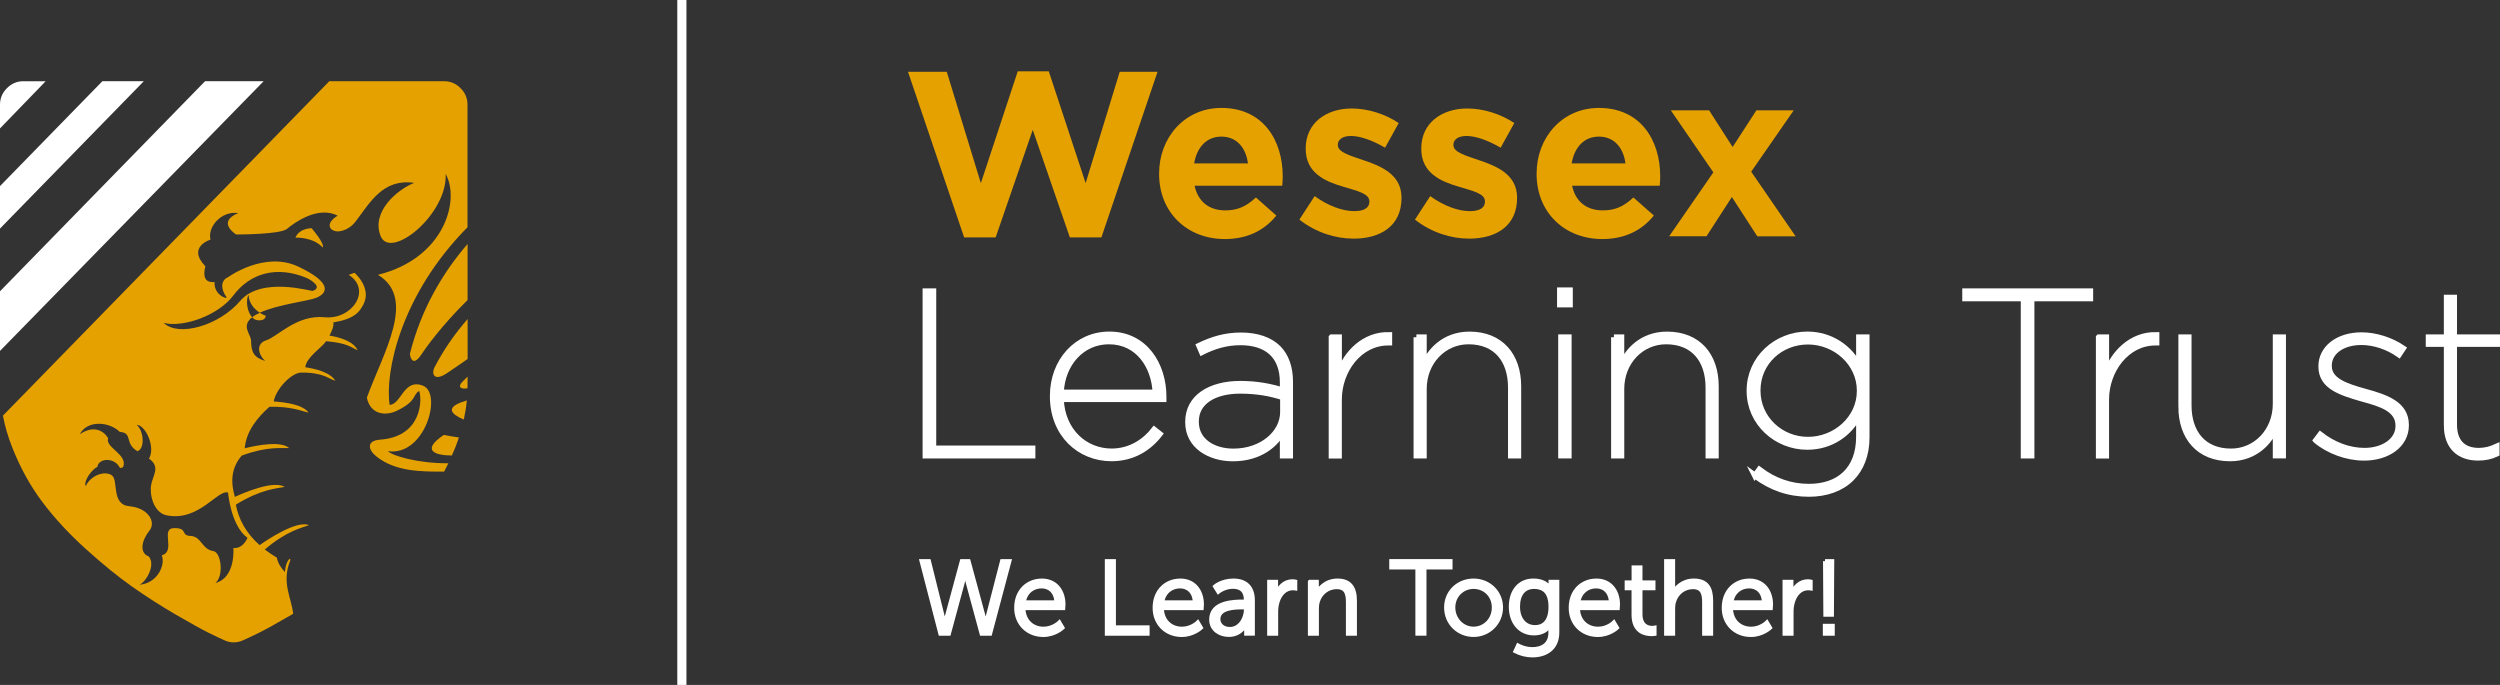 <?xml version="1.0" encoding="UTF-8"?>
<svg id="Layer_1" data-name="Layer 1" xmlns="http://www.w3.org/2000/svg" viewBox="0 0 628.61 172.22">
  <rect x="0" y="0" width="628.61" height="172.22" fill="#333333" stroke="none"/>
  <defs>
    <style>
      .cls-1, .cls-2, .cls-3 {
        fill: #fff;
      }

      .cls-4 {
        fill: #e5a100;
      }

      .cls-2 {
        stroke-width: 1.42px;
      }

      .cls-2, .cls-3, .cls-5 {
        stroke: #fff;
        stroke-miterlimit: 10;
      }

      .cls-5 {
        fill: none;
        stroke-width: 2.3px;
      }
    </style>
  </defs>
  <path class="cls-4" d="M276.93,59.7h-7.92l-9.33-27.05-9.33,27.05h-7.92l-14.12-41.65h9.75l8.57,28,9.28-28.12h7.8l9.27,28.12,8.57-28h9.51l-14.12,41.65Z"/>
  <path class="cls-4" d="M322.41,46.7h-22.04c.89,4.08,3.72,6.2,7.74,6.2,3.01,0,5.2-.94,7.68-3.25l5.14,4.55c-2.95,3.66-7.21,5.91-12.94,5.91-9.51,0-16.54-6.68-16.54-16.37v-.12c0-9.04,6.44-16.48,15.66-16.48,10.57,0,15.42,8.21,15.42,17.19v.12c0,.89-.06,1.42-.12,2.24Zm-15.3-12.35c-3.72,0-6.14,2.66-6.85,6.73h13.53c-.53-4.02-2.9-6.73-6.68-6.73Z"/>
  <path class="cls-4" d="M340.31,60c-4.43,0-9.39-1.48-13.59-4.78l3.84-5.91c3.43,2.48,7.03,3.78,9.98,3.78,2.6,0,3.78-.95,3.78-2.36v-.12c0-1.95-3.07-2.6-6.56-3.66-4.43-1.3-9.45-3.37-9.45-9.51v-.12c0-6.44,5.2-10.04,11.58-10.04,4.02,0,8.39,1.36,11.81,3.66l-3.43,6.2c-3.13-1.83-6.26-2.95-8.57-2.95-2.19,0-3.31,.95-3.31,2.19v.12c0,1.77,3.01,2.6,6.44,3.78,4.43,1.48,9.57,3.6,9.57,9.39v.12c0,7.03-5.26,10.22-12.11,10.22Z"/>
  <path class="cls-4" d="M369.37,60c-4.43,0-9.39-1.48-13.59-4.78l3.84-5.91c3.43,2.48,7.03,3.78,9.98,3.78,2.6,0,3.78-.95,3.78-2.36v-.12c0-1.95-3.07-2.6-6.56-3.66-4.43-1.3-9.45-3.37-9.45-9.51v-.12c0-6.44,5.2-10.04,11.58-10.04,4.02,0,8.39,1.36,11.81,3.66l-3.43,6.2c-3.13-1.83-6.26-2.95-8.57-2.95-2.19,0-3.31,.95-3.31,2.19v.12c0,1.77,3.01,2.6,6.44,3.78,4.43,1.48,9.57,3.6,9.57,9.39v.12c0,7.03-5.26,10.22-12.11,10.22Z"/>
  <path class="cls-4" d="M417.33,46.7h-22.04c.89,4.08,3.72,6.2,7.74,6.2,3.01,0,5.2-.94,7.68-3.25l5.14,4.55c-2.95,3.66-7.21,5.91-12.94,5.91-9.51,0-16.54-6.68-16.54-16.37v-.12c0-9.04,6.44-16.48,15.66-16.48,10.57,0,15.42,8.21,15.42,17.19v.12c0,.89-.06,1.42-.12,2.24Zm-15.3-12.35c-3.72,0-6.14,2.66-6.85,6.73h13.53c-.53-4.02-2.9-6.73-6.68-6.73Z"/>
  <path class="cls-4" d="M441.85,59.41l-6.38-9.87-6.38,9.87h-9.39l11.11-16.07-10.69-15.59h9.63l5.91,9.21,5.97-9.21h9.39l-10.69,15.42,11.17,16.25h-9.63Z"/>
  <path class="cls-2" d="M232.69,73.22h2.01v39.52h24.93v1.83h-26.94v-41.35Z"/>
  <path class="cls-2" d="M264.7,99.68v-.12c0-8.74,6.02-15.48,14.24-15.48,8.98,0,13.64,7.68,13.64,15.65v.65h-25.81c.35,8.09,6.08,13.11,12.76,13.11,4.61,0,8.33-2.42,10.69-5.49l1.42,1.12c-2.72,3.54-6.73,6.14-12.17,6.14-8.03,0-14.77-6.09-14.77-15.6Zm25.82-1c-.3-6.5-4.25-12.82-11.7-12.82-6.73,0-11.7,5.49-12.05,12.82h23.75Z"/>
  <path class="cls-2" d="M298.72,106.18v-.12c0-6.2,5.61-9.57,13.17-9.57,4.14,0,7.74,.71,10.63,1.65v-2.01c0-6.73-4.02-10.04-10.63-10.04-3.66,0-6.73,1-9.69,2.48l-.71-1.65c3.31-1.59,6.56-2.6,10.52-2.6s7.26,1.06,9.45,3.25c1.89,1.95,2.95,4.78,2.95,8.45v18.55h-1.89v-6.2c-1.54,3.25-5.67,6.91-12.52,6.91-5.73,0-11.28-3.07-11.28-9.1Zm23.87-2.6v-3.66c-2.89-.94-6.32-1.65-10.75-1.65-6.56,0-11.11,2.78-11.11,7.68v.12c0,4.9,4.43,7.44,9.39,7.44,7.21,0,12.47-4.61,12.47-9.92Z"/>
  <path class="cls-2" d="M334.81,84.8h1.89v9.1c1.77-5.08,6.32-9.86,12.64-9.69v1.95h-.3c-7.21,0-12.35,6.97-12.35,14.3v14.12h-1.89v-29.77Z"/>
  <path class="cls-2" d="M356.14,84.8h1.89v7.09c1.36-3.54,5.08-7.8,11.46-7.8,7.86,0,12.29,5.32,12.29,13.05v17.43h-1.89v-17.13c0-6.91-3.72-11.58-10.63-11.58-6.26,0-11.23,5.14-11.23,11.93v16.78h-1.89v-29.77Z"/>
  <path class="cls-2" d="M392.22,72.98h2.54v3.6h-2.54v-3.6Zm.29,11.81h1.95v29.77h-1.95v-29.77Z"/>
  <path class="cls-2" d="M405.81,84.8h1.89v7.09c1.36-3.54,5.08-7.8,11.46-7.8,7.86,0,12.29,5.32,12.29,13.05v17.43h-1.89v-17.13c0-6.91-3.72-11.58-10.63-11.58-6.26,0-11.23,5.14-11.23,11.93v16.78h-1.89v-29.77Z"/>
  <path class="cls-2" d="M441.25,119.59l1.12-1.53c3.72,2.83,7.86,4.31,12.47,4.31,7.5,0,12.58-4.25,12.58-12.58v-5.38c-2.3,4.55-6.97,7.97-13,7.97-7.74,0-14.53-6.02-14.53-14.06v-.12c0-8.09,6.79-14.12,14.53-14.12,6.02,0,10.69,3.43,13,7.86v-7.15h1.95v25.23c0,4.37-1.42,7.86-3.84,10.28-2.54,2.54-6.32,3.9-10.69,3.9-5.02,0-9.51-1.53-13.59-4.61Zm26.35-21.27v-.12c0-6.91-6.09-12.29-13-12.29s-12.64,5.2-12.64,12.23v.12c0,6.91,5.73,12.29,12.64,12.29s13-5.32,13-12.23Z"/>
  <path class="cls-2" d="M508.82,75.05h-14.71v-1.83h31.49v1.83h-14.77v39.52h-2.01v-39.52Z"/>
  <path class="cls-2" d="M527.72,84.8h1.89v9.1c1.77-5.08,6.32-9.86,12.64-9.69v1.95h-.3c-7.21,0-12.35,6.97-12.35,14.3v14.12h-1.89v-29.77Z"/>
  <path class="cls-2" d="M548.45,102.22v-17.43h1.89v17.13c0,6.91,3.72,11.58,10.63,11.58,6.26,0,11.22-5.14,11.22-11.93v-16.78h1.89v29.77h-1.89v-7.09c-1.36,3.54-5.08,7.8-11.46,7.8-7.86,0-12.29-5.32-12.29-13.06Z"/>
  <path class="cls-2" d="M582.3,110.73l1.12-1.48c3.31,2.6,7.27,4.08,11.11,4.08,4.78,0,8.51-2.54,8.51-6.2v-.12c0-4.19-4.49-5.49-9.04-6.73-5.55-1.59-10.34-3.13-10.34-8.09v-.12c0-4.43,4.08-7.8,10.16-7.8,3.43,0,7.32,1.18,10.45,3.31l-1.06,1.59c-2.84-2.01-6.32-3.13-9.45-3.13-4.9,0-8.15,2.54-8.15,5.85v.12c0,3.72,4.19,5.08,9.04,6.44,5.43,1.48,10.34,3.19,10.34,8.39v.12c0,4.9-4.61,8.15-10.57,8.15-4.25,0-8.86-1.66-12.11-4.37Z"/>
  <path class="cls-2" d="M615.2,106.95v-20.44h-4.55v-1.71h4.55v-9.98h1.89v9.98h10.81v1.71h-10.81v20.26c0,4.37,2.3,6.56,6.2,6.56,1.48,0,2.95-.35,4.49-1.06v1.83c-1.48,.71-3.01,1-4.67,1-4.78,0-7.91-2.78-7.91-8.15Z"/>
  <path class="cls-3" d="M242.68,143.76s-.29,1.56-.6,2.73l-3.48,12.86h-2.16l-4.73-18.26h1.87l3.53,14.18c.23,.93,.42,1.95,.42,1.95h.05s.16-1.01,.42-1.95l3.84-14.18h1.71l3.85,14.18c.26,.93,.39,1.95,.42,1.95h.05s.18-1.01,.42-1.95l3.66-14.18h1.87l-4.86,18.26h-2.15l-3.48-12.86c-.31-1.17-.6-2.73-.6-2.73h-.05Z"/>
  <path class="cls-3" d="M261.96,145.97c3.61,0,5.45,2.78,5.45,6.03,0,.31-.05,.91-.05,.91h-10.03c.08,3.35,2.36,5.17,5.06,5.17,2.39,0,3.98-1.58,3.98-1.58l.8,1.35s-1.9,1.82-4.83,1.82c-3.9,0-6.83-2.81-6.83-6.83,0-4.29,2.91-6.86,6.44-6.86Zm3.66,5.48c-.1-2.73-1.77-4-3.71-4-2.18,0-4.08,1.38-4.5,4h8.21Z"/>
  <path class="cls-3" d="M278.3,141.09h1.79v16.65h8.47v1.61h-10.26v-18.26Z"/>
  <path class="cls-3" d="M296.77,145.97c3.61,0,5.45,2.78,5.45,6.03,0,.31-.05,.91-.05,.91h-10.03c.08,3.35,2.36,5.17,5.06,5.17,2.39,0,3.98-1.58,3.98-1.58l.8,1.35s-1.9,1.82-4.83,1.82c-3.9,0-6.83-2.81-6.83-6.83,0-4.29,2.91-6.86,6.44-6.86Zm3.66,5.48c-.1-2.73-1.77-4-3.71-4-2.18,0-4.08,1.38-4.5,4h8.21Z"/>
  <path class="cls-3" d="M312.54,151.27h.73v-.34c0-2.52-1.38-3.38-3.25-3.38-2.16,0-3.69,1.25-3.69,1.25l-.83-1.35s1.71-1.48,4.65-1.48c3.14,0,4.88,1.74,4.88,5.01v8.36h-1.69v-1.43c0-.65,.05-1.09,.05-1.09h-.05s-1.09,2.83-4.36,2.83c-2.18,0-4.44-1.27-4.44-3.87,0-4.42,5.74-4.52,8-4.52Zm-3.27,6.88c2.49,0,4-2.6,4-4.86v-.57h-.75c-2.05,0-6.16,.08-6.16,2.96,0,1.22,.96,2.47,2.91,2.47Z"/>
  <path class="cls-3" d="M319.12,146.28h1.74v2.31c0,.57-.05,1.04-.05,1.04h.05c.62-1.97,2.08-3.48,4.13-3.48,.36,0,.7,.08,.7,.08v1.74s-.31-.05-.65-.05c-1.84,0-3.22,1.46-3.79,3.38-.26,.83-.36,1.71-.36,2.55v5.51h-1.77v-13.07Z"/>
  <path class="cls-3" d="M329.37,146.28h1.74v1.95c0,.57-.05,1.04-.05,1.04h.05c.47-1.2,2.13-3.3,5.22-3.3s4.36,1.84,4.36,5.07v8.31h-1.77v-7.84c0-2.05-.31-3.87-2.83-3.87-2.24,0-4.16,1.53-4.75,3.69-.16,.55-.21,1.14-.21,1.77v6.26h-1.77v-13.07Z"/>
  <path class="cls-3" d="M356.39,142.69h-6.57v-1.61h14.91v1.61h-6.55v16.65h-1.79v-16.65Z"/>
  <path class="cls-3" d="M370.52,145.97c3.82,0,6.91,2.91,6.91,6.78s-3.09,6.91-6.91,6.91-6.91-2.96-6.91-6.91,3.09-6.78,6.91-6.78Zm0,12.1c2.81,0,5.09-2.28,5.09-5.32s-2.28-5.17-5.09-5.17-5.09,2.21-5.09,5.17,2.28,5.32,5.09,5.32Z"/>
  <path class="cls-3" d="M385.26,163.22c2.55,0,4.57-1.2,4.57-4.1v-1.2c0-.49,.05-.93,.05-.93h-.05c-.78,1.45-2.1,2.28-4.13,2.28-3.51,0-5.82-2.78-5.82-6.7s2.15-6.6,5.66-6.6,4.31,2.18,4.31,2.18h.05s-.03-.16-.03-.44v-1.43h1.71v12.75c0,4.16-3.06,5.77-6.26,5.77-1.51,0-3.01-.39-4.29-1.04l.67-1.46s1.61,.91,3.53,.91Zm4.6-10.65c0-3.82-1.82-4.99-4.13-4.99-2.55,0-4.03,1.84-4.03,4.96s1.69,5.14,4.29,5.14c2.05,0,3.87-1.27,3.87-5.12Z"/>
  <path class="cls-3" d="M401.39,145.97c3.61,0,5.45,2.78,5.45,6.03,0,.31-.05,.91-.05,.91h-10.03c.08,3.35,2.36,5.17,5.07,5.17,2.39,0,3.97-1.58,3.97-1.58l.8,1.35s-1.9,1.82-4.83,1.82c-3.9,0-6.83-2.81-6.83-6.83,0-4.29,2.91-6.86,6.44-6.86Zm3.66,5.48c-.1-2.73-1.77-4-3.71-4-2.18,0-4.08,1.38-4.49,4h8.21Z"/>
  <path class="cls-3" d="M410.72,147.92h-1.71v-1.48h1.74v-3.77h1.74v3.77h3.27v1.48h-3.27v6.49c0,3.07,1.95,3.46,2.94,3.46,.36,0,.6-.05,.6-.05v1.58s-.29,.05-.75,.05c-1.51,0-4.54-.49-4.54-4.86v-6.68Z"/>
  <path class="cls-3" d="M418.93,141.09h1.77v7.07c0,.6-.05,1.06-.05,1.06h.05c.49-1.25,2.24-3.25,5.2-3.25,3.22,0,4.36,1.84,4.36,5.07v8.31h-1.77v-7.84c0-2.05-.31-3.87-2.83-3.87-2.24,0-4.16,1.53-4.75,3.72-.16,.52-.21,1.12-.21,1.74v6.26h-1.77v-18.26Z"/>
  <path class="cls-3" d="M439.87,145.97c3.61,0,5.45,2.78,5.45,6.03,0,.31-.05,.91-.05,.91h-10.03c.08,3.35,2.36,5.17,5.07,5.17,2.39,0,3.97-1.58,3.97-1.58l.8,1.35s-1.9,1.82-4.83,1.82c-3.9,0-6.83-2.81-6.83-6.83,0-4.29,2.91-6.86,6.44-6.86Zm3.66,5.48c-.1-2.73-1.77-4-3.71-4-2.18,0-4.08,1.38-4.49,4h8.21Z"/>
  <path class="cls-3" d="M448.71,146.28h1.74v2.31c0,.57-.05,1.04-.05,1.04h.05c.62-1.97,2.08-3.48,4.13-3.48,.36,0,.7,.08,.7,.08v1.74s-.31-.05-.65-.05c-1.84,0-3.22,1.46-3.79,3.38-.26,.83-.36,1.71-.36,2.55v5.51h-1.77v-13.07Z"/>
  <path class="cls-3" d="M458.84,157.35h2v2h-2v-2Zm.05-16.26h1.82l-.08,13.48h-1.66l-.08-13.48Z"/>
  <path class="cls-4" d="M113.61,114.54c.29-.68,.6-1.34,.88-2.04,.33-.83,.62-1.66,.9-2.5-1.54-.23-2.85-.44-3.82-.63-5.74,3.87-2.25,5.16,2.04,5.16Z"/>
  <path class="cls-4" d="M117.57,94.69c-.47,.45-.93,.9-1.36,1.36-1.28,1.36-.13,1.87,1.34,1.58,0-.26,.02-.52,.02-.79v-2.15Z"/>
  <path class="cls-4" d="M116.08,101.12c-3.79,1.4-2.9,2.92,.54,4.38,.35-1.6,.61-3.21,.76-4.82-.44,.15-.89,.29-1.3,.45Z"/>
  <path class="cls-4" d="M109.25,92.35c-.8,1.55-.2,3.63,2.97,1.59,1.17-.75,2.98-2.06,5.36-3.67v-10.06c-3.21,3.7-6.05,7.75-8.32,12.15Z"/>
  <path class="cls-4" d="M103.06,89s.43,3.87,2.92,.09c1-1.52,5.07-7.26,11.59-13.65v-14.1c-6.21,7.2-11.66,16.28-14.51,27.66Z"/>
  <path class="cls-4" d="M74.26,59.75s4.36-.24,6.9,2.48c.52-1.02-2.8-4.84-2.8-4.84,0,0-3-.1-4.09,2.35Z"/>
  <path class="cls-4" d="M64.67,80.51c2.19,.3,2.15-1.12,2.15-1.12,0,0-.68-.22-1.5-.75-.75,.35-1.4,.72-1.93,1.14,.36,.39,.79,.66,1.28,.72Z"/>
  <line class="cls-5" x1="171.45" x2="171.45" y2="172.22"/>
  <path class="cls-4" d="M73.01,140.9c0-.25-.03-.4-.09-.4-.15,0-1.07,.67-1.28,3.33-1.08-1.11-1.79-2.32-2.02-3.61-1.11-.66-2.11-1.34-3.03-2.05,5.48-4.7,9.28-5.43,11.1-6.13-3.08-1.26-10.32,3.56-12.41,5.03-3.49-3.11-5.31-6.59-5.97-10.18,6.36-3.94,10.33-4.06,12.28-4.46-2.86-1.76-10.46,1.55-12.53,2.51-1.06-3.57-1.04-7.18,1.73-10.39,6.37-2.35,10.03-1.83,11.93-1.88-2.1-1.87-8.03-.74-11.18,.04,.36-4.32,3.24-7.81,6.23-10.43,5.34-.13,8.18,1.09,9.81,1.49-1.26-1.95-5.52-2.61-8.77-2.83,.72-3.38,4.4-6.99,6.71-7.26,5.74-.08,7.06,1.56,8.8,2.07-1.25-2.13-4.98-3.03-7.56-3.41,.3-2.59,4.18-4.91,5.23-6.54,5.42,.44,6.28,1.57,7.92,2.26-1-2.28-4.6-3.27-7.07-3.68,1.37-2.52,.95-3.3,.95-3.3,5.37-.9,6.63-2.64,7.63-4.62,2.09-4.13-2.28-7.87-2.28-7.87l-1.46,.52c5.93,3.78,.86,11.35-6.1,10.66-6.96-.69-11.88,4.94-14.59,5.78-2.71,.84-2.09,3.59-.33,5.2-2.84-.86-3.51-2.23-3.53-5.12,0-.77-.68-1.67-.99-2.82-.33-1.2,.2-2.2,1.26-3.04-1.25-1.34-1.67-4.18-.92-5.64,.15,2.32,1.65,3.73,2.84,4.5,4.5-2.08,12.24-2.93,14.22-3.75,2.97-1.23,3.93-3.86-4.58-7.86-8.51-4-17.67,2.71-17.67,2.71-1.81,.77-1.84,3.03-.3,5.01,0,0-.09,.26-.54,.09-2.07-.81-2.64-2.77-2.49-3.91-1.43,.13-3.25-.22-2.32-3.96-4.73-4.9,1.29-6.71,1.29-6.71-.83-3.16,2.75-7.31,6.96-6.67-5.53,2.28-.52,5.38-.52,5.38,0,0,11.09,.04,12.81-1.42,1.72-1.46,7.74-5.89,12.72-3.31-3.01,1.81-2.29,3.78-.09,3.96,0,0,2.6,.13,4.64-2.54,3.61-4.71,6.79-10.79,14.7-9.67-4.21,1.63-10.92,7.31-8.43,13.41,2.49,6.1,16.85-5.5,16.34-15.65,3.7,6.62-.34,21.24-17.02,25.36,9.79,5.95,1.33,19.53-2.8,30.89,.9,4.3,4.74,4.67,7.6,3.27,5.09-2.5,3.81-3.88,5.55-4.96,.77,2,.84,11.48-9.8,12.25-3.52,.26-3.08,2.54-.9,4.26,4.79,3.78,11.14,3.79,16.98,3.78,.36-.69,.73-1.38,1.07-2.1-7.87,.04-14.16-1.93-15.2-3.05,9.29,1.38,13.76-14.47,8.85-16.44-4.9-1.98-5.46,4.71-8.42,4.8-1.23-8.23,2.79-27.71,19.58-44.65V26.3c0-1.59-.58-2.97-1.74-4.13-1.16-1.16-2.54-1.75-4.13-1.75h-28.88L.74,104.51c.51,2.68,1.28,5.34,2.34,8,2.05,5.17,4.59,9.77,7.62,13.78,3.03,4.01,6.64,7.92,10.84,11.71,4.2,3.8,8.07,6.95,11.62,9.46,3.55,2.51,7.26,4.88,11.11,7.12,3.86,2.23,6.6,3.75,8.22,4.55,1.62,.8,2.92,1.41,3.9,1.84,.74,.37,1.53,.55,2.39,.55s1.65-.19,2.39-.55c.98-.43,2.28-1.04,3.9-1.84,1.62-.79,4.36-2.31,8.22-4.55,.14-.08,.29-.17,.43-.26-.45-4.08-3-7.84-.72-13.42Zm-14.36-66.58c4.19-5.59,10.88-7.65,18.61-4.37,.92,.47,3.96,2.28,1.38,3.2-.36,.13-12.93-3.71-18.23,2.5-5.3,6.21-15.49,9.17-19.25,5.54,4.92,1.25,13.76-1.89,17.5-6.88Zm.03,63.44s.66,7.49-4.53,8.83c2.18-1.71,1.48-7.72-.5-8.02-2.9-.44-3.02-3.7-5.69-3.8-2.67-.1-.6-2.02-4.18-1.98-3.58,.04,.56,5.83-3.1,6.84,.97,2.49-1.14,7.05-5.62,7.4,1.58-.61,4.2-4.95,2.34-7.12-2.45-.92-1.79-4.01,.19-6.51,1.74-2.19-.4-5.7-5.06-6.11-4.66-.41-2.66-6.53-4.42-7.78-1.76-1.25-5.38,.03-6.55,2.74-.65-1.36,1.74-4.42,2.94-4.84,.22-2.21,4.12-2.48,5.53,.02,.14,.43,.75,.18,.95-.05,1.2-3.09-4.64-4.92-3.78-7.15-1.05-1.94-3.7-3.42-7.14-1.03,1.85-3.62,7.37-3.23,10.06-.6,3.36,.22,1.08,2.84,4.42,4.85,1.96-.58,1.62-5.13-.16-6.62,2.24,.06,4.79,5.65,3.08,8.48,2.97,2.09,.97,4.18,.54,6.64-.43,2.46,.63,6.97,3.91,7.63,8.15,1.63,12.85-6.62,15.43-5.72,0,0,.69,8.34,4.9,11.39-1.46,3.08-3.58,2.52-3.58,2.52Z"/>
  <path class="cls-1" d="M5.88,20.42c-1.59,0-2.97,.58-4.13,1.75-1.16,1.16-1.75,2.54-1.75,4.13v5.99l11.48-11.86H5.88Z"/>
  <polygon class="cls-1" points="25.74 20.42 0 46.79 0 57.47 36.16 20.42 25.74 20.42"/>
  <polygon class="cls-1" points="51.56 20.42 0 73.24 0 88.23 66.29 20.42 51.56 20.42"/>
</svg>